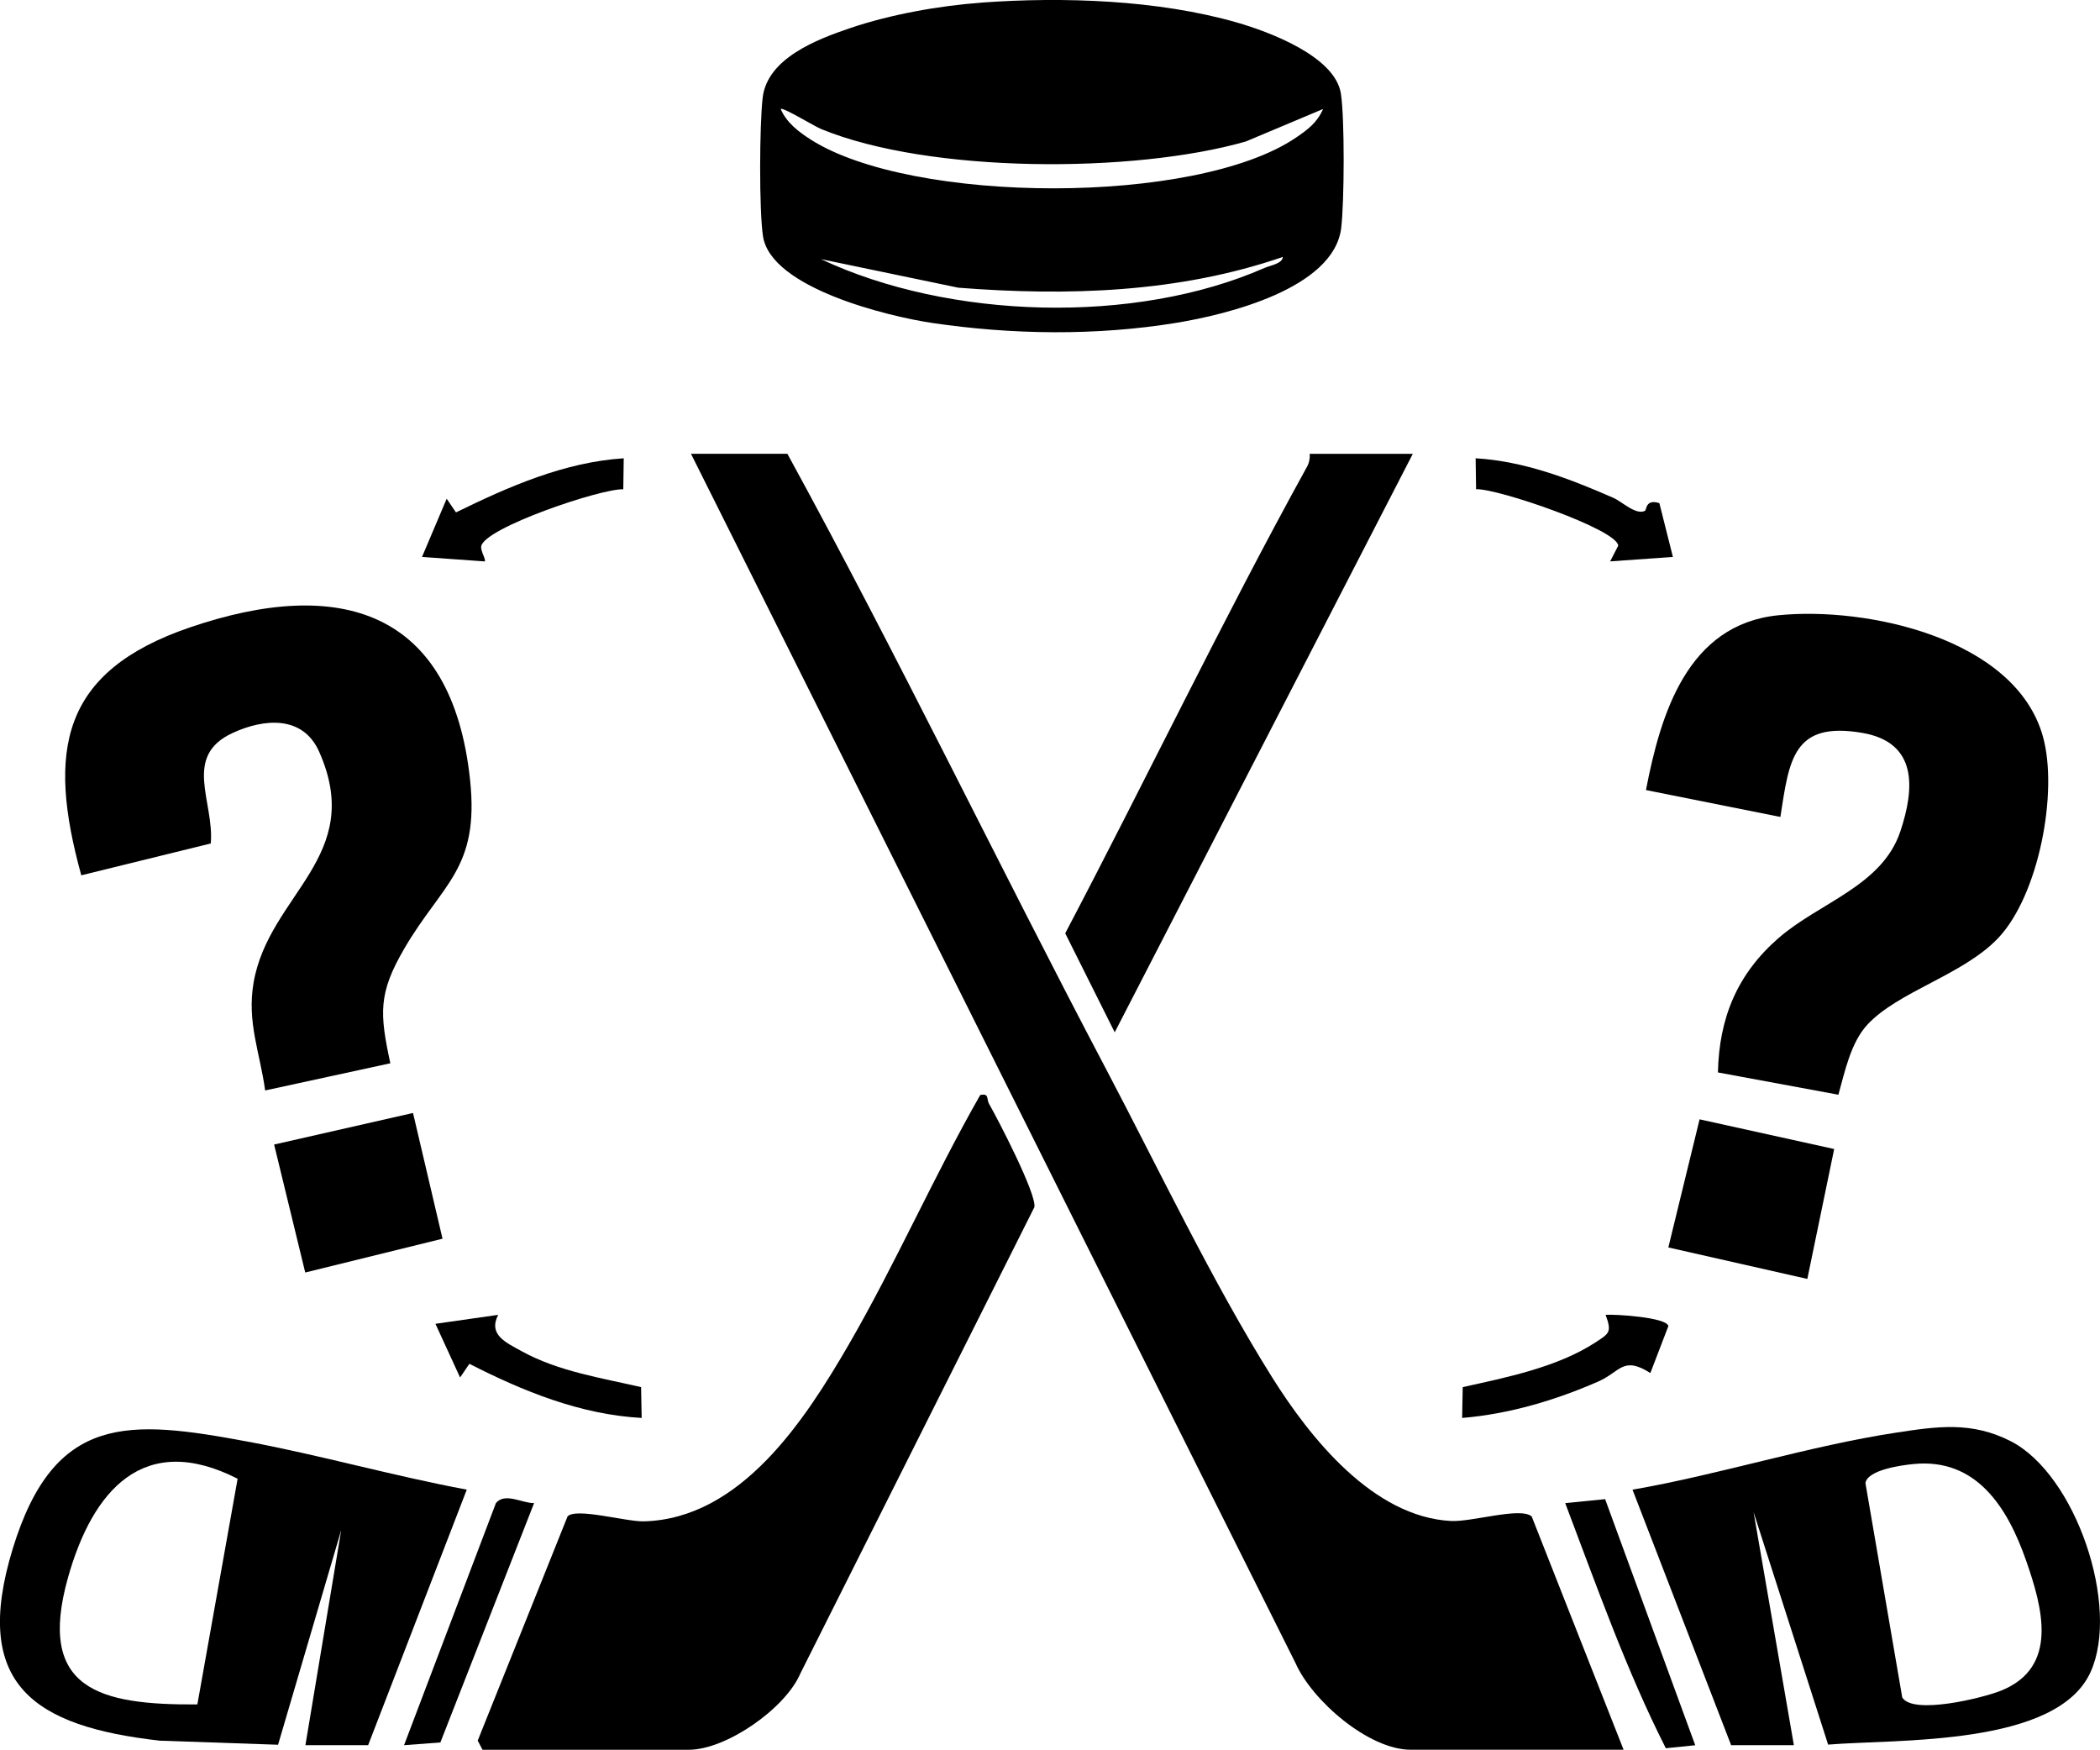 <?xml version="1.0" encoding="UTF-8"?>
<svg id="Layer_2" data-name="Layer 2" xmlns="http://www.w3.org/2000/svg" viewBox="0 0 468.39 390.2">
  <g id="Layer_1-2" data-name="Layer 1">
    <g>
      <path d="M362.12,390.2h-47.5c-9.33,0-21.96-10.93-25.67-19.33L154.12,101.2h21.5c24.71,45.12,47.01,91.52,70.98,137.02,11.74,22.28,23.88,47.79,37.11,68.89,8.5,13.56,22.55,31.19,39.94,32.08,4.69.24,15.55-3.19,17.99-1l20.49,52.01Z"/>
      <path d="M218.92.58c18.2-1.33,39.41-.61,56.97,4.44,7.15,2.06,21.86,7.52,23.18,15.82.87,5.52.77,24.21.08,29.97-1.63,13.57-25.57,19.35-36.81,21.19-17.84,2.91-36.56,2.66-54.43.02-9.78-1.45-35.89-7.76-37.72-19.28-.9-5.7-.79-25.02-.08-30.97,1.04-8.78,12.1-12.99,19.5-15.5,9.01-3.05,19.81-4.99,29.32-5.68ZM295.12,24.3l-17.24,7.25c-24.94,7.16-70.61,7.16-94.74-2.78-1.58-.65-8.52-4.92-9.02-4.47,1.32,3.05,3.95,5.06,6.68,6.81,22.63,14.45,85.92,14.73,108.23-.4,2.66-1.81,4.71-3.31,6.08-6.41ZM286.12,57.3c-23.21,8-48.03,8.76-72.37,6.86l-30.64-6.37c28.51,13.42,69.99,14.7,98.96,1.95,1.24-.54,4.01-.96,4.05-2.44Z"/>
      <path d="M107.62,390.2l-1.07-2.03,20.04-50c1.9-2.01,13.03,1.2,17.03,1.1,21.66-.57,35.98-22.68,45.67-39.39,10.48-18.09,18.97-37.52,29.34-55.68,2.08-.45,1.35.9,1.98,1.98,2.01,3.5,10.67,20.2,10.1,23.03l-52.16,103.92c-3.33,7.88-16.57,17.08-24.92,17.08h-46Z"/>
      <path d="M87.05,237.12l-27.91,6.06c-1.16-8.49-4.1-15.21-2.58-24.04,3.4-19.74,25.05-28.08,14.62-51.51-3.64-8.17-12.3-7.4-19.3-4.17-11.26,5.2-4.04,15.36-4.87,24.64l-28.88,7.1c-7.66-27.76-4.62-45.43,24.22-55.28,33.39-11.41,58.49-3.95,62.5,34.05,2.1,19.9-6.25,23.06-14.75,37.7-5.73,9.86-5.44,14.34-3.04,25.44Z"/>
      <path d="M416.47,228.55c-3.67,3.96-5.02,10.53-6.43,15.58l-26.87-4.97c.27-12.16,4.3-21.92,13.48-29.93,9.16-7.99,23.11-11.62,27.2-23.8,3.22-9.61,3.91-19.86-8.47-21.99-15.49-2.65-16.3,6.01-18.28,18.74l-29.98-5.99c3.27-17.01,9.26-36.94,29.51-38.98,19.72-1.99,52.83,5.09,59.01,26.97,3.5,12.41-.9,35.51-9.99,45.05-7.86,8.24-22.23,11.82-29.18,19.31Z"/>
      <path d="M386.12,389.2l-22-56.99c19.44-3.37,39.39-9.77,58.79-12.72,9.19-1.4,16.83-2.54,25.53,1.89,14.55,7.41,24.48,36.84,17.85,51.49-7.54,16.67-43.24,14.92-58.54,16.19l-16.63-51.86,8.99,51.99h-14ZM426.9,326.48c-2.79.26-10.32,1.3-10.83,4.24l8.21,47.82c2.36,3.94,17.94.16,22.13-1.55,12.81-5.22,9.19-18.43,5.47-29.05-4.14-11.82-11.07-22.78-24.98-21.46Z"/>
      <path d="M68.12,389.2l7.99-48-14.09,47.89-26.39-.91c-28-3.17-42.07-12.45-32.8-42.77s25.94-28.86,52.47-23.91c16.33,3.05,32.47,7.66,48.81,10.7l-22,56.99h-14ZM44.02,380.1l8.98-50.33c-20.94-10.66-32.34,2.57-37.82,21.99-7.06,25.03,7,28.48,28.85,28.34Z"/>
      <path d="M315.12,101.2l-66.49,129.01-11.04-22.08c18.17-34.55,35.09-69.88,53.94-104.06.49-.88.67-1.86.59-2.86h23Z"/>
      <polygon points="92.12 248.2 98.7 276.24 68.08 283.78 61.14 255.24 92.12 248.2"/>
      <polygon points="409.1 256.24 403.11 285.21 372.11 278.19 379.08 249.62 409.1 256.24"/>
      <path d="M358.01,334.32l20.1,54.88-6.56.67c-8.77-17.28-15.51-36.39-22.44-54.66l8.9-.89Z"/>
      <path d="M119.12,335.21l-20.9,53.37-8.1.61,20.49-53.99c2.03-2.45,5.92.07,8.51,0Z"/>
      <path d="M111.12,293.21c-2.3,4.47,1.77,6.21,5.33,8.17,8.06,4.44,17.69,5.91,26.54,7.96l.13,6.87c-13.67-.74-26.45-5.96-38.43-12.07l-2.07,3.05-5.5-11.97,14-2Z"/>
      <path d="M368.11,306.2c-6.13-3.9-6.72-.27-11.61,1.88-9.5,4.17-19.96,7.28-30.38,8.13l.13-6.87c9.76-2.17,21.06-4.42,29.55-9.94,3.16-2.06,3.74-2.28,2.32-6.19,2.27-.15,13.62.57,14,2.51l-4.02,10.48Z"/>
      <path d="M139.12,102.2l-.1,6.91c-5.09-.16-30.98,8.62-31.69,12.71-.18,1.03,1.15,3.06.79,3.38l-13.99-1,5.5-12.98,2.07,3.05c11.76-5.75,24.14-11.21,37.43-12.07Z"/>
      <path d="M366.91,113.91c.35-.18.11-2.7,3.2-1.71l3.02,12-14,.99,1.81-3.51c-.31-3.65-27-12.81-31.71-12.58l-.1-6.9c10.75.63,20.97,4.55,30.69,8.81,2.02.88,5.06,3.94,7.1,2.9Z"/>
    </g>
  </g>
</svg>